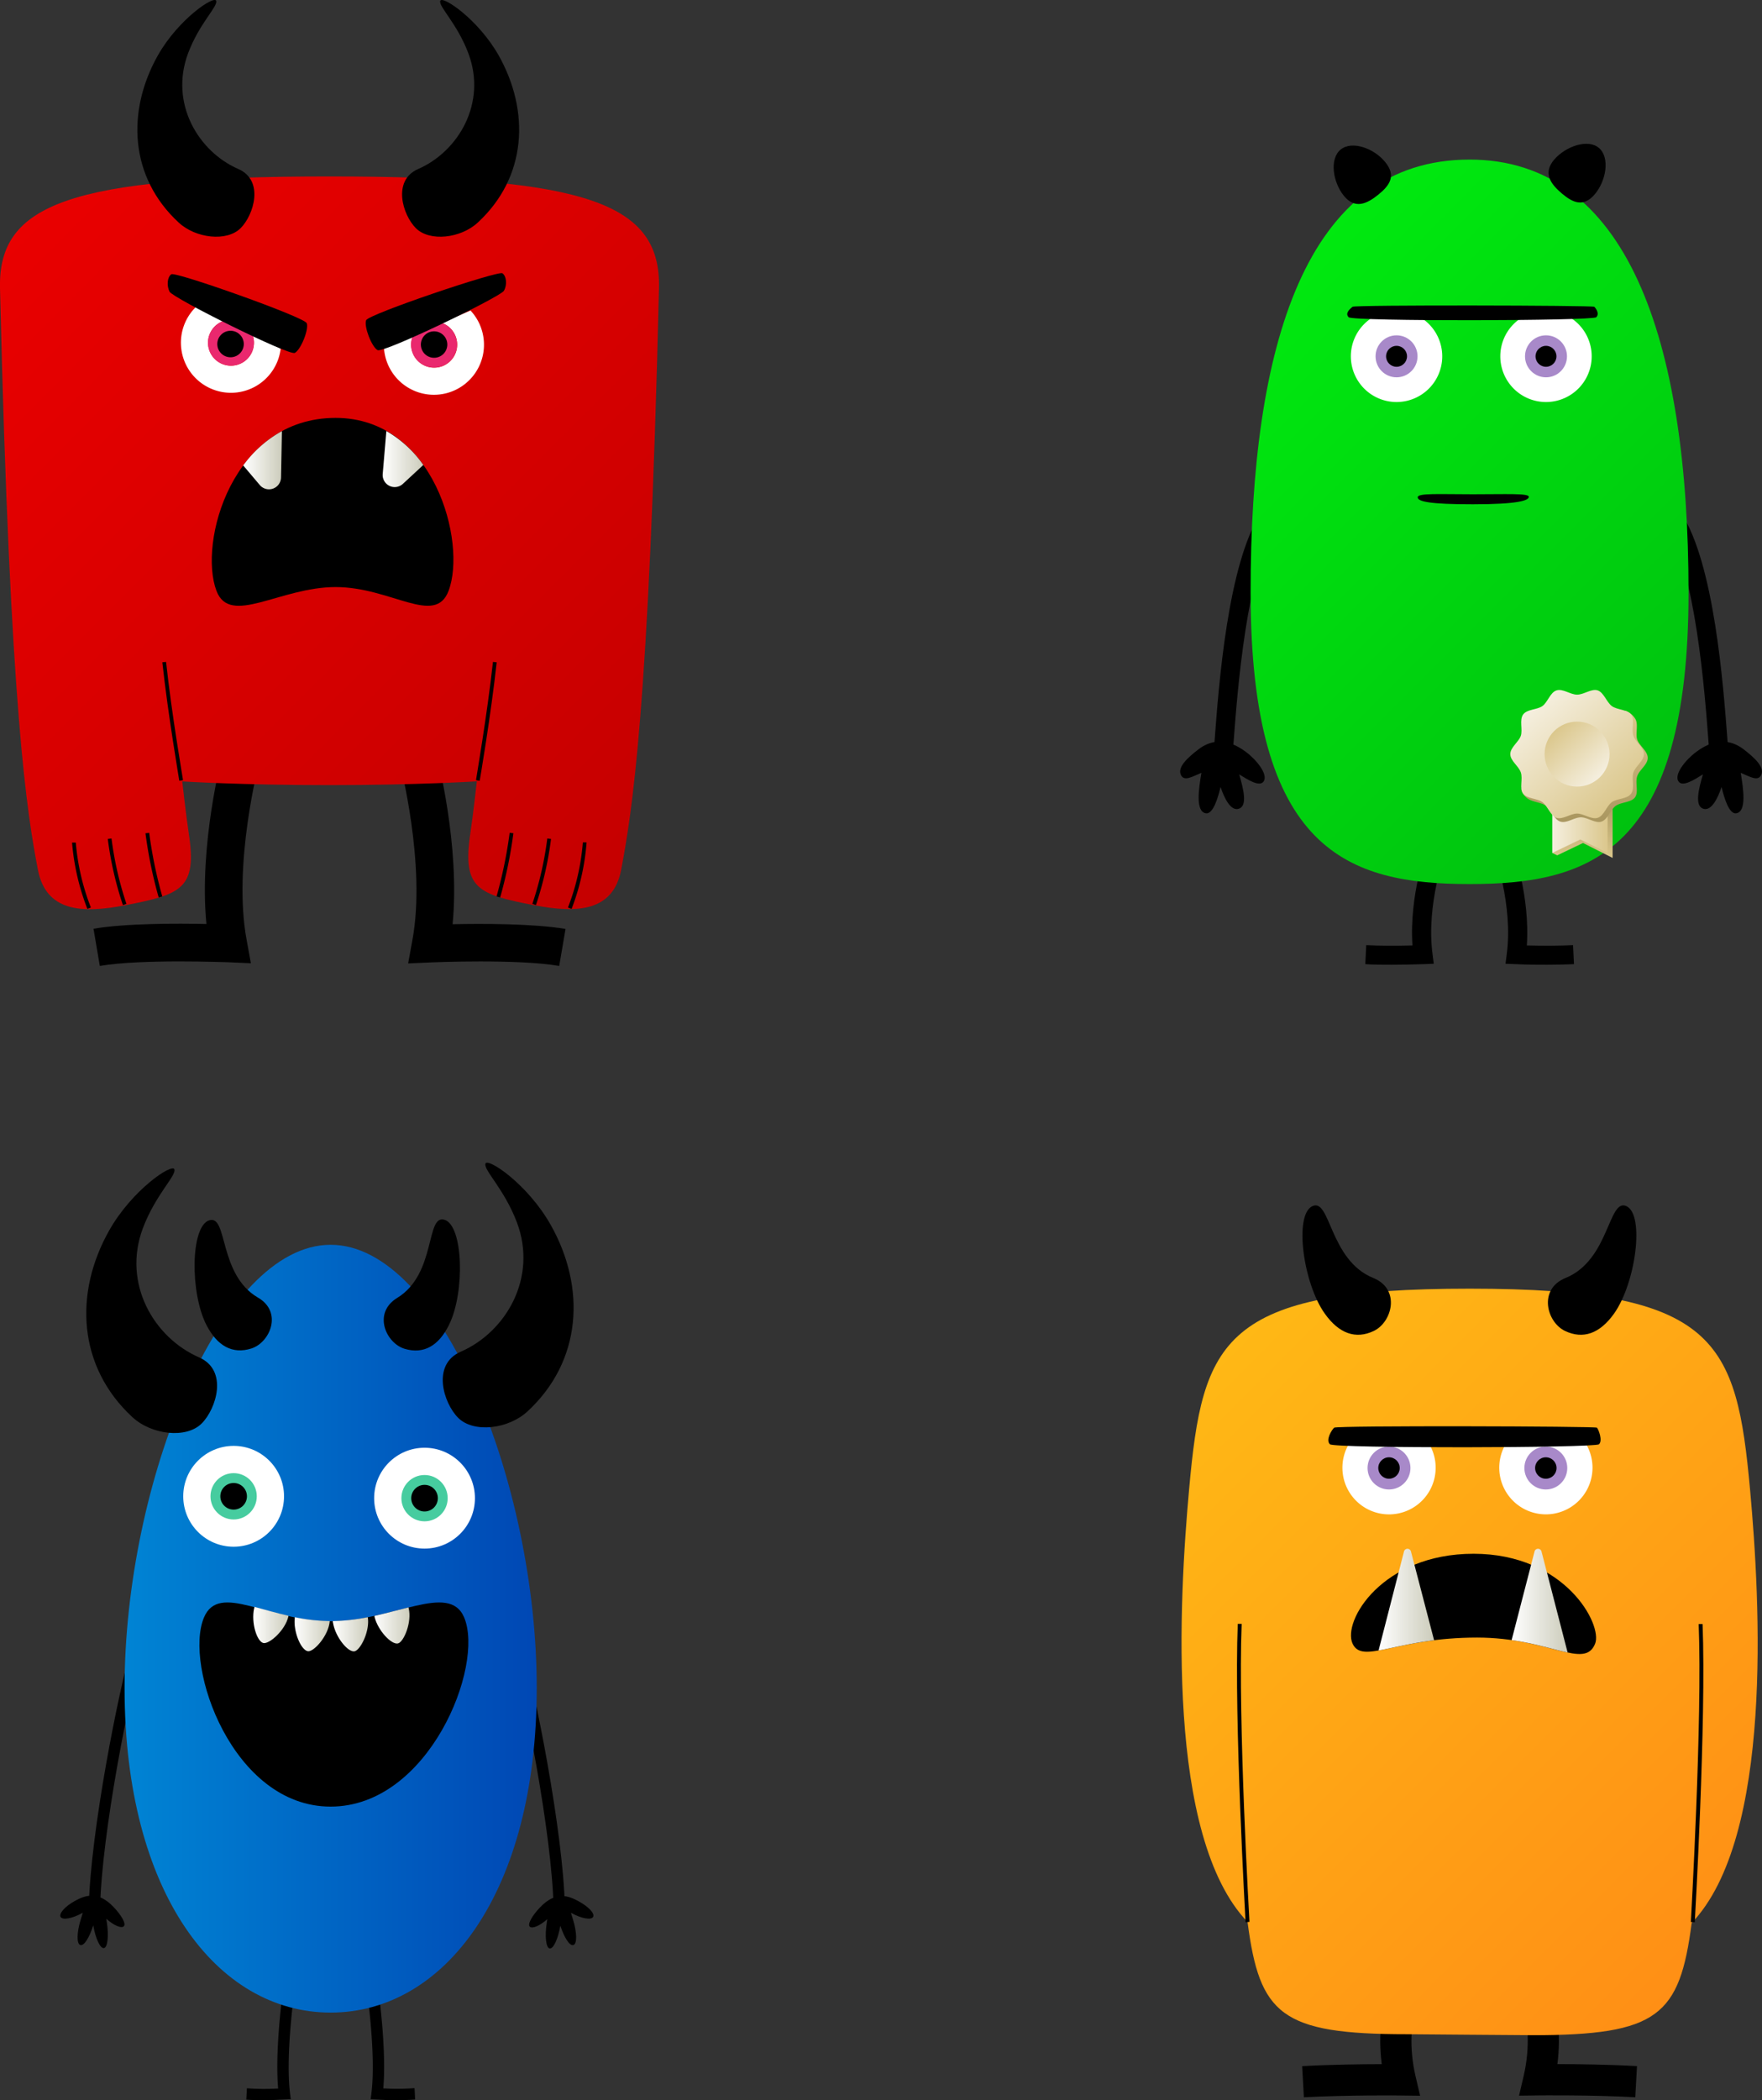 <svg id="Ebene_1" data-name="Ebene 1" xmlns="http://www.w3.org/2000/svg" xmlns:xlink="http://www.w3.org/1999/xlink" width="415.7" height="495.24" viewBox="0 0 415.7 495.24">
  <rect x="0" y="0" width="415.7" height="495.24" fill="#333333" stroke="none"/>
  <defs>
    <linearGradient id="Unbenannter_Verlauf_9" data-name="Unbenannter Verlauf 9" x1="3.65" y1="54.87" x2="151.81" y2="203.03" gradientUnits="userSpaceOnUse">
      <stop offset="0" stop-color="#e90000"/>
      <stop offset="1" stop-color="#c50000"/>
    </linearGradient>
    <linearGradient id="Unbenannter_Verlauf_30" data-name="Unbenannter Verlauf 30" x1="57.39" y1="108.52" x2="66.52" y2="108.52" gradientUnits="userSpaceOnUse">
      <stop offset="0" stop-color="#fff"/>
      <stop offset="1" stop-color="#ccb"/>
    </linearGradient>
    <linearGradient id="Unbenannter_Verlauf_30-2" x1="90.28" y1="108.23" x2="99.88" y2="108.23" xlink:href="#Unbenannter_Verlauf_30"/>
    <linearGradient id="Unbenannter_Verlauf_24" data-name="Unbenannter Verlauf 24" x1="293.33" y1="73.81" x2="399.89" y2="180.37" gradientUnits="userSpaceOnUse">
      <stop offset="0" stop-color="#00e90f"/>
      <stop offset="1" stop-color="#00c20f"/>
    </linearGradient>
    <linearGradient id="Unbenannter_Verlauf_20" data-name="Unbenannter Verlauf 20" x1="29.42" y1="384.04" x2="126.63" y2="384.04" gradientUnits="userSpaceOnUse">
      <stop offset="0" stop-color="#0084d4"/>
      <stop offset="1" stop-color="#0047b4"/>
    </linearGradient>
    <linearGradient id="Unbenannter_Verlauf_30-3" x1="88.31" y1="383.28" x2="96.6" y2="383.28" xlink:href="#Unbenannter_Verlauf_30"/>
    <linearGradient id="Unbenannter_Verlauf_30-4" x1="59.75" y1="383.19" x2="68.07" y2="383.19" xlink:href="#Unbenannter_Verlauf_30"/>
    <linearGradient id="Unbenannter_Verlauf_30-5" x1="69.48" y1="385.35" x2="77.79" y2="385.35" xlink:href="#Unbenannter_Verlauf_30"/>
    <linearGradient id="Unbenannter_Verlauf_30-6" x1="78.52" y1="385.36" x2="86.85" y2="385.36" xlink:href="#Unbenannter_Verlauf_30"/>
    <linearGradient id="Unbenannter_Verlauf_38" data-name="Unbenannter Verlauf 38" x1="-9602.31" y1="324.94" x2="-9731.52" y2="454.16" gradientTransform="matrix(-1, 0, 0, 1, -9320.18, 0)" gradientUnits="userSpaceOnUse">
      <stop offset="0" stop-color="#ffb815"/>
      <stop offset="1" stop-color="#ff8f15"/>
    </linearGradient>
    <linearGradient id="Unbenannter_Verlauf_30-7" x1="325.2" y1="377.19" x2="338.3" y2="377.19" xlink:href="#Unbenannter_Verlauf_30"/>
    <linearGradient id="Unbenannter_Verlauf_30-8" x1="356.63" y1="377.43" x2="369.84" y2="377.43" xlink:href="#Unbenannter_Verlauf_30"/>
    <linearGradient id="Unbenannter_Verlauf_21" data-name="Unbenannter Verlauf 21" x1="373.34" y1="187.84" x2="373.34" y2="202.3" gradientUnits="userSpaceOnUse">
      <stop offset="0" stop-color="#a9965f"/>
      <stop offset="1" stop-color="#dbc78c"/>
    </linearGradient>
    <linearGradient id="Unbenannter_Verlauf_56" data-name="Unbenannter Verlauf 56" x1="366.22" y1="194.07" x2="379.28" y2="194.07" gradientUnits="userSpaceOnUse">
      <stop offset="0" stop-color="#f5efdf"/>
      <stop offset="1" stop-color="#dbc78c"/>
    </linearGradient>
    <linearGradient id="Unbenannter_Verlauf_21-2" x1="373.83" y1="193.8" x2="373.83" y2="167.64" xlink:href="#Unbenannter_Verlauf_21"/>
    <linearGradient id="Unbenannter_Verlauf_56-2" x1="361.97" y1="166.19" x2="382.18" y2="189.44" xlink:href="#Unbenannter_Verlauf_56"/>
    <linearGradient id="Unbenannter_Verlauf_7" data-name="Unbenannter Verlauf 7" x1="366.76" y1="172.31" x2="377.39" y2="183.32" gradientUnits="userSpaceOnUse">
      <stop offset="0" stop-color="#dbc78c"/>
      <stop offset="1" stop-color="#f5efdf"/>
    </linearGradient>
  </defs>
  <title>monster-overview</title>
  <g id="body_male_01">
    <g>
      <path d="M131.93,227.77c-10-1.7-29.87-.85-30.07-.84l-5.57.25,1-5.48c3.32-17.88-3-41.82-3-42.05l8.56-2.28c.26,1,5.74,21.83,3.93,40.56,6.92-.15,19-.17,26.64,1.12Z"/>
      <path d="M23.55,227.77,22.06,219c7.64-1.3,19.73-1.27,26.64-1.12-1.81-18.73,3.67-39.6,3.93-40.56l8.56,2.29-4.28-1.14,4.28,1.14c-.06.24-6.34,24.17-3,42.05l1,5.48-5.57-.25C53.42,226.92,33.59,226.07,23.55,227.77Z"/>
    </g>
    <path d="M77.68,41.61h0c61.12,0,78.26,6.46,77.79,26.32C153.11,168.11,149,192,146.57,205c-1.87,9.93-10.3,10.43-20.61,8.44-13.19-2.54-16.94-3.91-15-16.89.65-4.33,1.54-12.31,1.54-12.31s-14,.89-34.78.89S43,184.26,43,184.26s.89,8,1.54,12.31c2,13-1.79,14.34-15,16.89-10.3,2-18.73,1.49-20.61-8.44C6.45,192,2.37,168.11,0,67.94-.46,48.07,16.56,41.61,77.68,41.61Z" style="fill: url(#Unbenannter_Verlauf_9)"/>
    <g>
      <path d="M113.17,184.11l-.87-.15c0-.15,2.67-15.63,4-27.88l.88.09C115.85,168.45,113.2,184,113.17,184.11Z"/>
      <path d="M118,211.63l-.85-.25a105.22,105.22,0,0,0,3.09-15l.88.1A106.21,106.21,0,0,1,118,211.63Z"/>
      <path d="M126.44,213.42l-.84-.29a79.73,79.73,0,0,0,3.52-15.41l.88.1A80.7,80.7,0,0,1,126.44,213.42Z"/>
      <path d="M134.85,214.33,134,214a54.38,54.38,0,0,0,3.51-15.36l.88,0A55.34,55.34,0,0,1,134.85,214.33Z"/>
    </g>
    <g>
      <path d="M42.3,184.11c0-.16-2.68-15.66-4-27.94l.88-.09c1.31,12.25,4,27.73,4,27.88Z"/>
      <path d="M37.44,211.63a106.21,106.21,0,0,1-3.12-15.14l.88-.1a105.16,105.16,0,0,0,3.09,15Z"/>
      <path d="M29,213.42a80.7,80.7,0,0,1-3.57-15.6l.88-.1a79.73,79.73,0,0,0,3.52,15.41Z"/>
      <path d="M20.62,214.33A55.34,55.34,0,0,1,17,198.68l.88,0A54.38,54.38,0,0,0,21.44,214Z"/>
    </g>
  </g>
  <g id="mouth_negative_more">
    <path d="M79.18,98.54c-24.44,0-32.41,29.4-28.11,40.78,3.18,8.42,15-.89,28.11-.89s23.47,9.3,26.65.89C110.14,127.94,102.48,98.54,79.18,98.54Z"/>
    <path d="M66.3,112.59l.21-10.93a28.2,28.2,0,0,0-9.13,8.09l3.9,4.61A2.84,2.84,0,0,0,66.3,112.59Z" style="fill: url(#Unbenannter_Verlauf_30)"/>
    <path d="M95.05,114.1l4.82-4.46a27.23,27.23,0,0,0-8.72-8l-.86,10.17A2.84,2.84,0,0,0,95.05,114.1Z" style="fill: url(#Unbenannter_Verlauf_30-2)"/>
  </g>
  <path d="M59.89,80.27a5.42,5.42,0,1,1-6.63-4.73l-6.73-3.45A11.81,11.81,0,1,0,66.22,82.2L59.5,78.75A5.42,5.42,0,0,1,59.89,80.27Z" style="fill: #fff"/>
  <path d="M49.08,81.16a5.42,5.42,0,1,0,10.5-2.22L53.46,75.5A5.42,5.42,0,0,0,49.08,81.16Z" style="fill: #ea286e"/>
  <circle cx="54.49" cy="80.82" r="3.12" transform="matrix(1, -0.06, 0.06, 1, -4.95, 3.57)"/>
  <path d="M111.06,73.21l-6.88,2.92A5.43,5.43,0,1,1,97.5,79l-6.88,2.92c0,.17,0,.35,0,.52a11.81,11.81,0,1,0,20.41-9.19Z" style="fill: #fff"/>
  <path d="M97,81.71a5.42,5.42,0,1,0,7.23-5.56L97.53,78.9A5.39,5.39,0,0,0,97,81.71Z" style="fill: #ea286e"/>
  <circle cx="102.41" cy="81.25" r="3.12" transform="translate(-6.59 9.08) rotate(-4.92)"/>
  <path d="M86.38,75.51c-.56,1.44,1.3,6.28,2.7,7.05s29-12.55,29.81-14,.59-3.42-.35-4.12S86.94,74.07,86.38,75.51Z"/>
  <path d="M72.37,76.21c.54,1.45-1.4,6.26-2.81,7S40.71,70.23,40,68.78s-.54-3.43.42-4.11S71.83,74.76,72.37,76.21Z"/>
  <g id="horns_big">
    <path d="M112.73,52.47c-4,3.73-11.36,4.59-14.62,1.33-3.1-3.1-5.64-11.25.55-13.95,9.51-4.15,16.23-15.56,11.85-27.25-2.66-7.09-7.09-11.07-6.64-12.4S112.76,4.48,117.61,13C125.14,26.33,124.25,41.84,112.73,52.47Z"/>
    <path d="M42.15,52.47c4,3.73,11.36,4.59,14.62,1.33,3.1-3.1,5.64-11.25-.55-13.95C46.7,35.7,40,24.29,44.36,12.6,47,5.51,51.45,1.52,51,.19S42.13,4.48,37.28,13C29.75,26.33,30.63,41.84,42.15,52.47Z"/>
  </g>
  <g id="Body_femalish_01">
    <path d="M290.8,178.09l-4.48-.36c.07-.88.15-1.88.23-3,1-13.53,3.14-41.68,10.9-53.75l3.78,2.43c-7.14,11.11-9.29,39.52-10.2,51.65C290.95,176.19,290.87,177.2,290.8,178.09Z"/>
    <path d="M403.32,178.09c-.07-.88-.15-1.9-.23-3-.91-12.13-3.06-40.54-10.2-51.65l3.78-2.43c7.76,12.07,9.88,40.22,10.9,53.75.08,1.11.16,2.12.23,3Z"/>
    <g>
      <path d="M365,227.49c-2.26,0-4.7,0-7.35-.14l-2.46-.09.31-2.44c1.48-11.52-3-23.77-3-23.89l4.21-1.56c.19.51,4.3,11.8,3.51,23.56,4.15.11,7.73.08,10.9-.07l.22,4.49C369.36,227.44,367.26,227.49,365,227.49Z"/>
      <path d="M328.43,227.49c-2.27,0-4.37,0-6.32-.14l.22-4.49c3.17.16,6.75.18,10.9.07-.79-11.77,3.32-23.06,3.51-23.56l4.21,1.56-2.11-.78,2.11.78c0,.12-4.5,12.41-3,23.89l.31,2.44-2.46.09C333.14,227.44,330.7,227.49,328.43,227.49Z"/>
    </g>
    <path d="M346.71,208.46c-28.53,0-51.66-7.58-51.66-68.75C295,81.55,308,37.63,346.71,37.63c37.05,0,51.66,42.12,51.66,102.08C398.37,200.87,375.24,208.46,346.71,208.46Z" style="fill: url(#Unbenannter_Verlauf_24)"/>
    <path d="M415.5,182.76c-.79,1.58-2.65.36-4.82-.52.64,3.88,1.43,9.12-1.05,9.54-1.68.28-2.85-3.6-3.47-6.2-.88,2.62-2.38,5.72-4.29,5.13-2.14-.66-1.1-4.69-.11-8.11-2,1.24-4.82,3.07-5.77,1.65-1.08-1.61,1.59-5,4.15-6.92,5.09-3.84,8.87-2.43,11.2-.66C414,178.72,416.41,180.95,415.5,182.76Z"/>
    <path d="M278.62,182.76c.79,1.58,2.65.36,4.82-.52-.64,3.88-1.43,9.12,1.05,9.54,1.68.28,2.85-3.6,3.47-6.2.88,2.62,2.38,5.72,4.29,5.13,2.14-.66,1.1-4.69.11-8.11,2,1.24,4.82,3.07,5.77,1.65,1.08-1.61-1.59-5-4.15-6.92-5.09-3.84-8.87-2.43-11.2-.66C280.1,178.72,277.72,180.95,278.62,182.76Z"/>
  </g>
  <g id="mouth_neutral">
    <path d="M360.69,117.15c0,.86-2.5,1.76-13.22,1.76-10.08,0-13-.62-13-1.65s5.05-.71,13-.71S360.69,116.28,360.69,117.15Z"/>
  </g>
  <g id="eyes_mixed">
    <path d="M335.55,75.11H323.41a10.78,10.78,0,1,0,12.14,0Z" style="fill: #fff"/>
    <circle cx="329.48" cy="84.02" r="4.95" style="fill: #a889c9"/>
    <circle cx="329.48" cy="84.02" r="2.47"/>
  </g>
  <g id="eyes_mixed-2" data-name="eyes_mixed">
    <path d="M370.82,75.11H358.67a10.78,10.78,0,1,0,12.14,0Z" style="fill: #fff"/>
    <circle cx="364.74" cy="84.02" r="4.95" style="fill: #a889c9"/>
    <circle cx="364.74" cy="84.02" r="2.47"/>
  </g>
  <path d="M376.59,74.81c-.86.86-57.43,1-58.4,0s.38-2,.9-2.47,56.71-.34,57.05,0S377.45,73.95,376.59,74.81Z"/>
  <g id="horns_small">
    <path d="M376.24,45.82c-2.68,3.14-5.17,2-7.81-.24s-4.44-4.8-1.76-7.94,8-5,10.6-2.72S378.92,42.68,376.24,45.82Z"/>
    <path d="M326.83,38.25c2.6,3.21,1.06,5.45-1.64,7.64s-5.52,3.5-8.13.29-3.46-8.73-.76-10.92S324.23,35,326.83,38.25Z"/>
  </g>
  <g id="Body_female_01">
    <path d="M130.6,449.63c-.45-17.67-6.87-50-10.21-61.65l2.57-.74c3.37,11.81,9.85,44.43,10.31,62.32Z"/>
    <path d="M23.62,449.63l-2.67-.07c.46-17.88,6.93-50.51,10.31-62.32l2.57.74C30.48,399.67,24.07,432,23.62,449.63Z"/>
    <g>
      <path d="M93.68,495.24c-1,0-1.93,0-3.44-.1L87.45,495l.18-1.44c1.52-12.49-2.84-36.09-2.89-36.33l2.63-.49c.18.95,4.17,22.59,3.06,35.7a58,58,0,0,0,7.37-.05l.14,2.67C95.91,495.2,94.76,495.24,93.68,495.24Z"/>
      <path d="M62.37,495.24c-1.08,0-2.23,0-4.26-.15l.14-2.67a58,58,0,0,0,7.37.05c-1.11-13.12,2.88-35,3.06-36l2.63.48c0,.24-4.4,24.14-2.89,36.62L68.6,495l-2.79.11C64.3,495.21,63.36,495.24,62.37,495.24Z"/>
    </g>
    <path d="M78,474.57c-26.84,0-48.61-28.24-48.61-76.54S51.94,293.52,78,293.52,126.63,349.73,126.63,398,104.87,474.57,78,474.57Z" style="fill: url(#Unbenannter_Verlauf_20)"/>
    <path d="M14.29,452c.43.8,2.68.42,5-.84l.25-.14c-.17.51-.33,1.05-.5,1.62-.92,3-1,5.7-.1,6S21.12,456.8,22,454c.54,3.12,1.65,5.5,2.52,5.36s1.19-2.89.67-6.14l-.12-.77c1.79,1.57,3.58,2.35,4.15,1.76s-.56-2.57-2.41-4.52c-3.8-4-6.86-2.68-9.1-1.47S13.86,451.15,14.29,452Z"/>
    <path d="M139.94,452c-.43.8-2.68.42-5-.84l-.25-.14c.17.51.33,1.05.5,1.62.92,3,1,5.7.1,6s-2.17-1.76-3.09-4.55c-.54,3.12-1.65,5.5-2.52,5.36s-1.19-2.89-.67-6.14l.12-.77c-1.79,1.57-3.58,2.35-4.15,1.76s.56-2.57,2.41-4.52c3.8-4,6.86-2.68,9.1-1.47S140.37,451.15,139.94,452Z"/>
  </g>
  <g id="mouth_positive_more">
    <path d="M78,426c23.17,0,36.33-33.14,31.51-44.59-3.57-8.47-16.79.89-31.51.89s-26.31-9.36-29.88-.89C43.32,392.82,54.85,426,78,426Z"/>
    <path d="M93.9,387.52c1.36-.33,3.32-5,2.52-8.28,0-.07,0-.14-.06-.21-2.47.61-5.18,1.36-8,2,0,.07,0,.14,0,.21C89.15,384.49,92.36,387.89,93.9,387.52Z" style="fill: url(#Unbenannter_Verlauf_30-3)"/>
    <path d="M62.14,387.43c1.37.31,5.18-3,5.91-6.32V381c-2.91-.66-5.6-1.46-8-2.1,0,.13-.07.26-.1.4C59.22,382.62,60.6,387.08,62.14,387.43Z" style="fill: url(#Unbenannter_Verlauf_30-4)"/>
    <path d="M72.68,389.36c1.4.14,4.78-3.63,5.1-7,0,0,0-.08,0-.11a43.15,43.15,0,0,1-8.24-.92c0,.08,0,.15,0,.24C69.2,384.94,71.1,389.2,72.68,389.36Z" style="fill: url(#Unbenannter_Verlauf_30-5)"/>
    <path d="M83.62,389.38c1.38-.22,3.69-4.72,3.15-8.05a46.56,46.56,0,0,1-8.25.93c0,.13,0,.27.05.4C79.12,386,82.06,389.63,83.62,389.38Z" style="fill: url(#Unbenannter_Verlauf_30-6)"/>
  </g>
  <g id="eyes_positive">
    <circle cx="55.12" cy="352.83" r="11.89" style="fill: #fff"/>
    <circle cx="55.12" cy="352.83" r="5.46" style="fill: #46cc9f"/>
    <circle cx="55.12" cy="352.83" r="3.14"/>
    <circle cx="100.16" cy="353.27" r="11.89" style="fill: #fff"/>
    <circle cx="100.16" cy="353.27" r="5.46" style="fill: #46cc9f"/>
    <circle cx="100.16" cy="353.27" r="3.14"/>
  </g>
  <g id="horns_big-2" data-name="horns_big">
    <path d="M124.43,332.83c-4.52,4.17-12.7,5.13-16.34,1.49-3.47-3.47-6.31-12.57.62-15.59,10.64-4.64,18.15-17.4,13.25-30.47-3-7.92-7.92-12.38-7.43-13.87s9.93,4.8,15.35,14.36C138.3,303.61,137.31,320.95,124.43,332.83Z"/>
    <path d="M31.24,334.17c4.52,4.17,12.7,5.13,16.34,1.49,3.47-3.47,6.31-12.57-.62-15.59-10.64-4.64-18.15-17.4-13.25-30.47,3-7.92,7.92-12.38,7.43-13.87s-9.93,4.8-15.35,14.36C17.38,304.95,18.37,322.28,31.24,334.17Z"/>
  </g>
  <g id="horns_average">
    <path d="M105.95,312.37c-2.45,5-6,7-10.45,5.69s-7.62-8.44-1.81-12c9.29-5.65,6.7-19.76,11.16-18.44S109.73,304.72,105.95,312.37Z"/>
    <path d="M48.73,312.49c2.55,4.91,6.13,6.89,10.56,5.49s7.46-8.58,1.58-12c-9.4-5.47-7.08-19.63-11.51-18.23S44.8,304.91,48.73,312.49Z"/>
  </g>
  <g id="Body_malish_01">
    <g>
      <path d="M307.62,494.54l-.41-7.34c6.77-.38,14.19-.46,18.78-.47-1.88-14.55,4.24-24.24,4.53-24.68l6.18,4-3.09-2,3.1,2c-.06.1-6,9.7-2.74,23.56l1.07,4.57-4.69-.06C330.23,494.1,317.94,494,307.62,494.54Z"/>
      <path d="M385.8,494.54c-10.32-.58-22.61-.44-22.73-.44l-4.69.06,1.07-4.57c3.28-14-2.67-23.45-2.73-23.55l6.18-4c.29.44,6.41,10.14,4.53,24.68,4.59,0,12,.09,18.78.47Z"/>
    </g>
    <path d="M346.71,479.79l14.82.11c29.7,0,34.73-4.61,37.58-26.46,19.3-20.19,16.17-75.85,13.79-102-3.22-35.39-7.81-47.57-66.18-47.57s-63,11.95-66.18,47.34c-2.38,26.15-5.52,81.81,13.79,102,2.85,21.84,7.88,26.46,37.58,26.46Z" style="fill: url(#Unbenannter_Verlauf_38)"/>
    <path d="M293.86,453.27c0-.47-2.75-47.63-1.84-70.36l.92,0c-.91,22.69,1.81,69.8,1.84,70.27Z"/>
    <path d="M399.84,453.27l-.92-.05c0-.47,2.75-47.58,1.84-70.27l.92,0C402.59,405.65,399.86,452.8,399.84,453.27Z"/>
  </g>
  <g id="mouth_negative">
    <path d="M347.65,366.38c-21.6,0-31,15.91-28.54,21.2,2.35,5,10.25-1.44,29.37-1.44,17,0,25.35,7.67,27.85,1.44C378.13,383.08,369.25,366.38,347.65,366.38Z"/>
    <path d="M332.88,365.83a.85.85,0,0,0-1.64,0l-6,23.35c3.06-.53,7.32-1.69,13.1-2.41Z" style="fill: url(#Unbenannter_Verlauf_30-7)"/>
    <path d="M363.68,365.83a.85.85,0,0,0-1.64,0l-5.41,20.9c5.68.82,10,2.26,13.21,2.93Z" style="fill: url(#Unbenannter_Verlauf_30-8)"/>
  </g>
  <g id="eyes_mixed-3" data-name="eyes_mixed">
    <path d="M318,340.92a11,11,0,1,0,19.06-.62C336.24,339,318.83,339.37,318,340.92Z" style="fill: #fff"/>
    <circle cx="327.7" cy="346.16" r="5.06" style="fill: #a889c9"/>
    <circle cx="327.7" cy="346.16" r="2.53"/>
  </g>
  <g id="eyes_mixed-4" data-name="eyes_mixed">
    <path d="M355,340.92a11,11,0,1,0,19.27-.28C373.42,339.21,355.83,339.37,355,340.92Z" style="fill: #fff"/>
    <circle cx="364.7" cy="346.16" r="5.06" style="fill: #a889c9"/>
    <circle cx="364.7" cy="346.16" r="2.53"/>
  </g>
  <path d="M377.24,340.56c-.94.88-62.43,1-63.48,0s.41-3.38,1-3.91,61.65-.35,62,0S378.18,339.68,377.24,340.56Z"/>
  <g id="horns_average-2" data-name="horns_average">
    <path d="M380.78,309.77c-3.31,4.64-7.25,6.13-11.57,4.06s-6.36-9.84.14-12.48c10.39-4.21,10.08-19,14.4-16.92S385.89,302.61,380.78,309.77Z"/>
    <path d="M312.56,309.77c3.31,4.64,7.25,6.13,11.57,4.06s6.36-9.84-.14-12.48c-10.39-4.21-10.08-19-14.4-16.92S307.44,302.61,312.56,309.77Z"/>
  </g>
  <g id="Badge">
    <polygon points="380.46 202.3 373.47 198.78 367.39 201.69 366.22 201.13 380.46 187.84 380.46 202.3" style="fill: url(#Unbenannter_Verlauf_21)"/>
    <polygon points="379.28 201.13 372.84 197.95 366.22 201.13 366.22 187.01 379.28 187.01 379.28 201.13" style="fill: url(#Unbenannter_Verlauf_56)"/>
    <path d="M358.93,186a3.44,3.44,0,0,0,1.31,2.17c1.19,1,3.27.94,4.54,1.86s1.83,3.21,3.33,3.7,3.27-1,4.87-1,3.43,1.5,4.87,1,2.09-2.79,3.33-3.7,3.63-.77,4.55-2,0-3.45.53-5,2.48-2.71,2.48-4.32-2-2.87-2.48-4.32.38-3.7-.53-5a4.58,4.58,0,0,0-2.27-1.81Z" style="fill: url(#Unbenannter_Verlauf_21-2)"/>
    <path d="M387.84,177.82c0,1.6-2,2.87-2.48,4.32s.38,3.7-.53,5-3.29,1.11-4.55,2-1.83,3.21-3.33,3.7-3.27-1-4.87-1-3.43,1.5-4.87,1-2.09-2.79-3.33-3.7-3.63-.77-4.55-2,0-3.45-.53-5-2.48-2.71-2.48-4.32,2-2.87,2.48-4.32-.38-3.7.53-5,3.29-1.11,4.55-2,1.83-3.21,3.33-3.7,3.27,1,4.87,1,3.43-1.5,4.87-1,2.09,2.79,3.33,3.7,3.63.77,4.55,2,0,3.45.53,5S387.84,176.21,387.84,177.82Z" style="fill: url(#Unbenannter_Verlauf_56-2)"/>
    <circle cx="372.07" cy="177.82" r="7.66" style="fill: url(#Unbenannter_Verlauf_7)"/>
  </g>
</svg>
